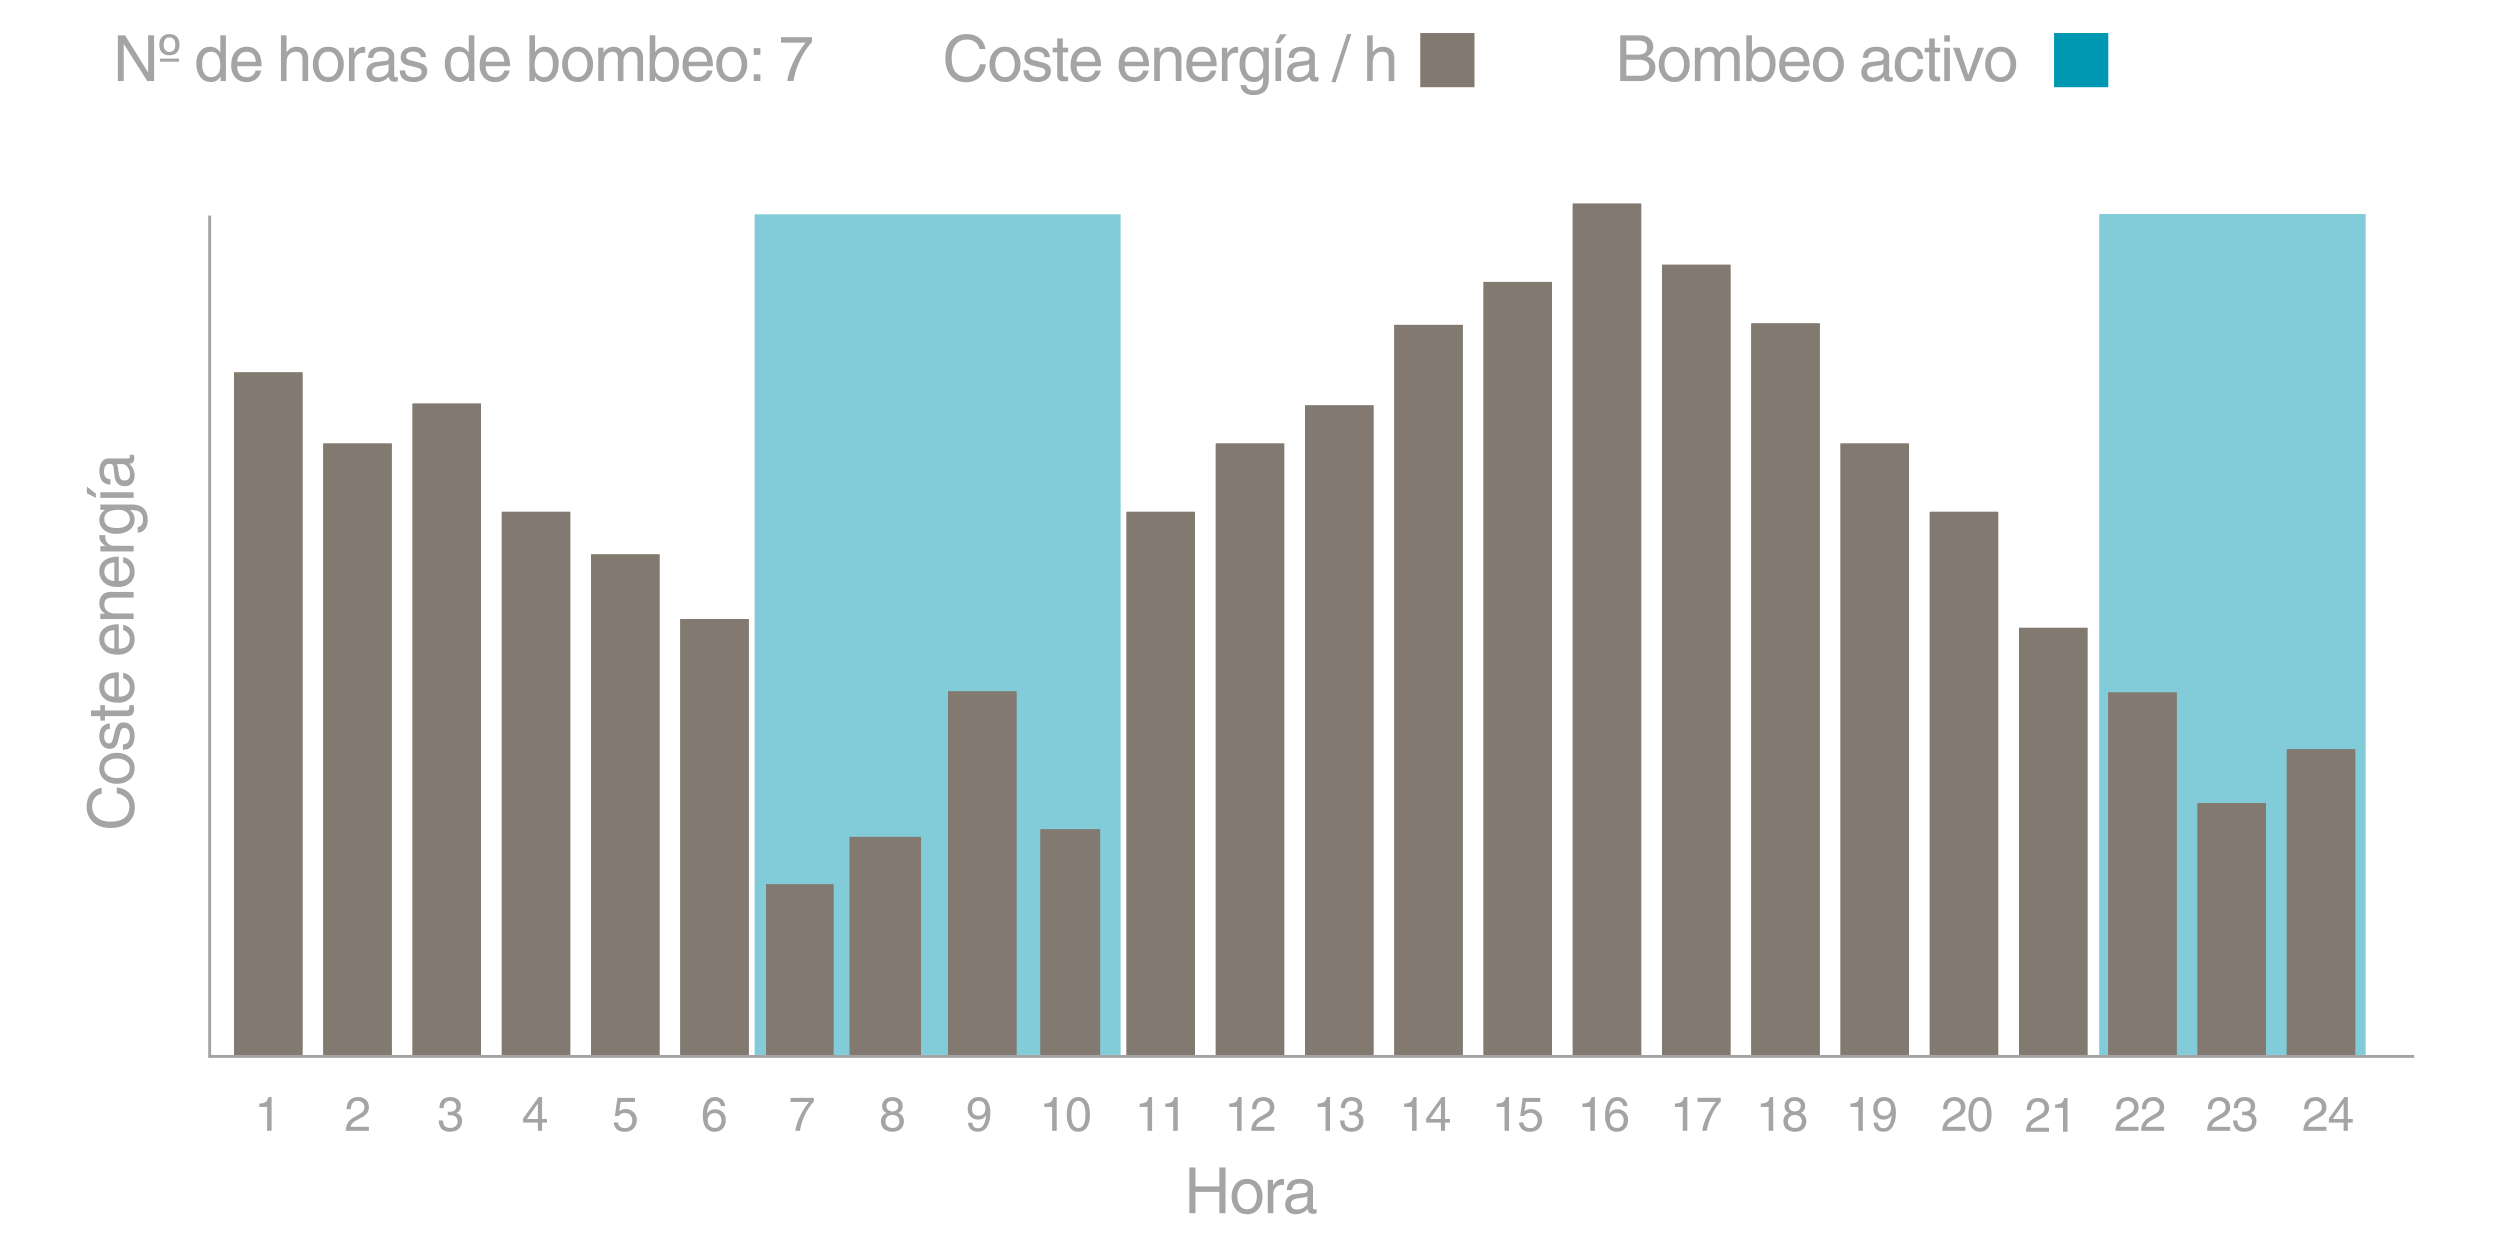 <svg xmlns="http://www.w3.org/2000/svg" width="848.02" height="423.56" viewBox="0 0 848.02 423.56"><path fill="#fff" d="M0 0h848.02v423.56H0Z"/><path fill="#0097b2" d="M712.07 357.85V72.6h90.38v285.25zM255.98 357.85V72.69h124.15v285.16z" opacity=".49"/><path fill="red" d="M499.99 20.41c-.21.15-.3.53-.5.74a1 1 0 0 1-.48.25 1 1 0 0 1-.07.37q0 .03-.05.07h-.06l-.27-.01.1.3q.03.17.16.23.09.02.12.07v.08q-.05.16.06.28l.17.25a.6.6 0 0 1 .05.36 1 1 0 0 1-.13.35q.04.15.03.3a.4.4 0 0 1-.13.27.4.4 0 0 1-.24.09 1 1 0 0 1-.46-.1q-.15.18-.38.24c-.1.03-.22.03-.32.09l-.02.1q0 .02-.02 0l-.07-.01q-.04 0-.06.04l.01.07q.02.1-.03.21t-.06.2q.25.14.3.44.04.18-.04.35t-.26.21q.02.17-.02.3a.4.4 0 0 1-.15.23q-.16.09-.34.1l-.4.08q-.12 0-.2.08a.5.5 0 0 0-.43-.18l-.17.02q-.14-.01-.27-.12v.19q0 .03 0 .07-.03.04-.1.04l-.2.06c.05.14.03.32-.02.46q-.07.22-.15.42a.6.6 0 0 0-.03.35q-.25.07-.47.22c-.15.08-.31.15-.48.12a1 1 0 0 1-.28-.14l-.21-.23a.6.6 0 0 1-.3.13.3.3 0 0 1-.28-.1.4.4 0 0 1-.07-.21q0-.09-.02-.16a.5.5 0 0 1-.26.08h-.08l-.04.06a.3.3 0 0 0 0 .18q-.1-.03-.2.04-.09.07-.14.16l-.1.18a1 1 0 0 1-.42.27.7.7 0 0 1-.52.51h-.06a.7.7 0 0 1-.52-.5q-.25-.1-.41-.28l-.11-.18a1 1 0 0 0-.13-.16q-.1-.07-.21-.04a.3.3 0 0 0 0-.18l-.04-.05q-.03-.02-.08-.01a1 1 0 0 1-.26-.08c-.02.07-.01.09-.02.16a.4.4 0 0 1-.07.2.3.3 0 0 1-.29.11.6.6 0 0 1-.29-.12v-.01l-.2.23a1 1 0 0 1-.29.14c-.17.03-.33-.04-.48-.12q-.22-.16-.47-.22a.6.6 0 0 0-.03-.35l-.15-.42a1 1 0 0 1-.02-.46l-.2-.06q-.07.01-.1-.04 0-.04 0-.07v-.19q-.12.1-.27.12l-.17-.02a.5.5 0 0 0-.44.18q-.07-.07-.19-.08l-.4-.08a1 1 0 0 1-.34-.1.4.4 0 0 1-.15-.23 1 1 0 0 1-.02-.3q-.18-.04-.26-.21a.6.6 0 0 1-.05-.35.6.6 0 0 1 .32-.45q-.01-.1-.07-.19-.05-.1-.03-.21 0-.04 0-.07t-.05-.04l-.07.02h-.02v-.01l-.02-.1c-.1-.06-.22-.06-.32-.09a.7.7 0 0 1-.38-.24 1 1 0 0 1-.46.1.4.4 0 0 1-.24-.1.4.4 0 0 1-.13-.26l.03-.3a1 1 0 0 1-.13-.35.6.6 0 0 1 .05-.36l.17-.25q.1-.12.07-.28-.01-.04-.01-.08.03-.05.12-.07.12-.06.16-.23l.1-.3-.27.02-.06-.01q-.04-.03-.05-.07a1 1 0 0 1-.07-.37 1 1 0 0 1-.49-.25c-.19-.2-.28-.59-.49-.74q.17-.21.27-.45.12-.24.32-.4.16-.11.37-.17v-.24a.3.3 0 0 1 .13-.19.3.3 0 0 1 .17-.03c.06 0 .17.04.23.06-.04-.1-.1-.16-.14-.27l-.05-.18a.3.3 0 0 0-.23-.16q.02-.12-.05-.25l-.12-.26q-.1-.15-.13-.3a.5.5 0 0 1 .12-.44.6.6 0 0 1 .05-.51q.06-.12.16-.18a1 1 0 0 1 .25-.06h.2q.1.02.18.08l.2-.15a1 1 0 0 1 .22-.08l.13-.01q.06-.01.11-.05c.03-.03.03-.12.01-.16l.06.03.07-.01q.02-.04.02-.09v-.14q.04-.15.13-.28-.13-.06-.25-.16a.5.5 0 0 1-.14-.24.5.5 0 0 1 .08-.33q.1-.14.24-.24 0-.16.05-.32a.5.5 0 0 1 .17-.25 1 1 0 0 1 .27-.08q.15 0 .29-.03a1 1 0 0 0 .36-.13q.05.07.14.1.08.04.15.05l.21.02q.08-.01.13-.01.07 0 .12.04l.12.07c.03-.08-.01-.17.03-.24q.05-.07.14-.08.08 0 .16-.04a.7.7 0 0 1-.02-.44c.04-.12.12-.21.16-.33q.07-.22.04-.45c.22-.05.42-.2.63-.29q.15-.07.3-.05.07.02.16.08l.26.17q.16-.06.33-.07a.4.4 0 0 1 .3.12q.06.08.09.18l.08.2q.12-.06.25-.06.08.01.16.04l.15.02q.08.01.14.05v-.01a.7.7 0 0 1-.06-.46 1 1 0 0 1 .11-.22q.16-.23.43-.3.1-.2.23-.35.14-.15.34-.2a1 1 0 0 1 .34.2q.14.15.23.35.26.08.43.3.08.1.1.22a.7.7 0 0 1-.04.46H492q.07-.03.14-.04.08 0 .15-.02.07-.01.15-.04.14 0 .26.07l.08-.21.1-.18a.4.4 0 0 1 .3-.12q.15.01.32.07l.26-.17q.07-.05.17-.08.15-.02.3.05c.2.1.4.24.62.3q-.03.22.04.44c.04.12.12.21.16.33a.7.7 0 0 1-.02.44q.07.03.16.04.09 0 .14.08c.04.07 0 .16.03.24l.12-.07.12-.04h.13q.1.02.2 0l.16-.05q.09-.04.14-.11.16.1.36.13l.29.03q.15 0 .27.08.12.1.17.25.06.16.05.32.15.1.24.24.1.15.08.33a.5.5 0 0 1-.15.24q-.1.1-.24.16.09.13.12.28v.14q0 .05.03.09l.07.01.06-.03c-.02.04-.02.13 0 .16q.05.04.12.05h.13q.12.03.22.1l.2.14a.4.4 0 0 1 .19-.08h.2q.12 0 .24.06.1.06.16.18c.09.15.12.35.05.51q.16.19.12.44-.03.15-.13.3l-.12.26q-.08.13-.05.25a.3.3 0 0 0-.23.16l-.05.18c-.03.1-.1.16-.14.27l.23-.06q.1 0 .17.03.1.07.12.2.03.1.01.23.2.06.37.16.2.17.31.41.13.25.28.45zm-9.04-9.14h.02z"/><path fill="#827970" d="M481.76 11.2h18.4v18.38h-18.4Z"/><path fill="none" stroke="#a4a4a4" stroke-miterlimit="10" d="M71.12 358.85V73.1"/><path fill="#827970" d="M79.4 357.85v-231.5h23.2v231.5z"/><path fill="#827970" d="M79.4 126.3h23.2v231.55H79.4z" clip-rule="evenodd"/><path fill="#827970" d="M109.67 357.85v-207.4h23.2v207.4z"/><path fill="#827970" d="M109.67 150.46h23.2v207.39h-23.2z" clip-rule="evenodd"/><path fill="#827970" d="M139.95 357.85V136.93h23.2v220.92z"/><path fill="#827970" d="M139.95 136.9h23.2v220.95h-23.2z" clip-rule="evenodd"/><path fill="#827970" d="M170.22 357.85V173.64h23.2v184.2z"/><path fill="#827970" d="M170.22 173.6h23.2v184.25h-23.2z" clip-rule="evenodd"/><path fill="#827970" d="M200.5 357.85v-169.8h23.2v169.8z"/><path fill="#827970" d="M200.5 188.1h23.2v169.75h-23.2z" clip-rule="evenodd"/><path fill="#827970" d="M230.77 357.85V209.97h23.2v147.88z"/><path fill="#827970" d="M230.77 209.97h23.2v147.88h-23.2z" clip-rule="evenodd"/><path fill="#827970" d="M259.86 357.85V300h22.85v57.84z"/><path fill="#827970" d="M259.86 299.96h22.85v57.89h-22.85z" clip-rule="evenodd"/><path fill="#827970" d="M288.23 357.85v-73.98h24.18v73.98z"/><path fill="#827970" d="M288.23 283.91h24.18v73.94h-24.18z" clip-rule="evenodd"/><path fill="#827970" d="M321.6 357.85V234.53h23.19v123.32z"/><path fill="#827970" d="M321.6 234.53h23.19v123.32h-23.2z" clip-rule="evenodd"/><path fill="#827970" d="M352.94 357.85v-76.5h20.22v76.5z"/><path fill="#827970" d="M352.94 281.31h20.22v76.54h-20.22z" clip-rule="evenodd"/><path fill="#827970" d="M382.14 357.85V173.64h23.2v184.2z"/><path fill="#827970" d="M382.14 173.6h23.2v184.25h-23.2z" clip-rule="evenodd"/><path fill="#827970" d="M412.41 357.85v-207.4h23.2v207.4z"/><path fill="#827970" d="M412.41 150.46h23.2v207.39h-23.2z" clip-rule="evenodd"/><path fill="#827970" d="M442.69 357.85V137.49h23.2v220.36z"/><path fill="#827970" d="M442.69 137.53h23.2v220.32h-23.2z" clip-rule="evenodd"/><path fill="#827970" d="M472.96 357.85V110.2h23.2v247.64z"/><path fill="#827970" d="M472.96 110.22h23.2v247.63h-23.2z" clip-rule="evenodd"/><path fill="#827970" d="M503.24 357.85V95.63h23.2v262.22z"/><path fill="#827970" d="M503.24 95.63h23.2v262.22h-23.2z" clip-rule="evenodd"/><path fill="#827970" d="M533.5 357.85V69.08h23.2v288.77z"/><path fill="#827970" d="M533.5 69.07h23.2v288.78h-23.2z" clip-rule="evenodd"/><path fill="#827970" d="M563.78 357.85V89.83h23.2v268.02z"/><path fill="#827970" d="M563.78 89.8h23.2v268.05h-23.2z" clip-rule="evenodd"/><path fill="#827970" d="M594.06 357.85V109.7h23.2v248.15z"/><path fill="#827970" d="M594.06 109.71h23.2v248.14h-23.2z" clip-rule="evenodd"/><path fill="#827970" d="M624.33 357.85v-207.4h23.2v207.4z"/><path fill="#827970" d="M624.33 150.46h23.2v207.39h-23.2z" clip-rule="evenodd"/><path fill="#827970" d="M654.6 357.85V173.64h23.2v184.2z"/><path fill="#827970" d="M654.6 173.6h23.2v184.25h-23.2z" clip-rule="evenodd"/><path fill="#827970" d="M684.87 357.85V212.99h23.2v144.86z"/><path fill="#827970" d="M684.87 212.95h23.2v144.9h-23.2Z" clip-rule="evenodd"/><path fill="#827970" d="M715.15 357.85V234.89h23.2v122.96z"/><path fill="#827970" d="M715.15 234.94h23.2v122.9h-23.2z" clip-rule="evenodd"/><path fill="#827970" d="M745.42 357.85v-85.42h23.2v85.42z"/><path fill="#827970" d="M745.42 272.46h23.2v85.39h-23.2z" clip-rule="evenodd"/><path fill="#827970" d="M775.7 357.85V254.19h23.2v103.66z"/><path fill="#827970" d="M775.7 254.16h23.2v103.69h-23.2z" clip-rule="evenodd"/><path fill="none" stroke="#a4a4a4" stroke-miterlimit="10" stroke-width=".99" d="M71.12 358.35h747.8"/><path fill="red" d="M714.98 20.41c-.21.15-.3.53-.5.74a1 1 0 0 1-.47.25 1 1 0 0 1-.08.37q0 .03-.05.07h-.06l-.27-.01.1.3q.05.17.17.23.08.02.11.07v.08q-.04.16.06.28l.17.25a.6.6 0 0 1 .05.36 1 1 0 0 1-.13.35q.04.15.03.3a.4.4 0 0 1-.12.27.4.4 0 0 1-.25.09 1 1 0 0 1-.46-.1q-.16.18-.37.24c-.11.03-.23.03-.33.09l-.01.1q-.01.02-.03 0l-.07-.01q-.04 0-.05.04 0 .03 0 .07.03.1-.03.21-.04.1-.06.2.25.14.3.44.05.18-.04.35t-.25.21q0 .17-.03.3a.4.4 0 0 1-.15.23q-.15.09-.34.1l-.4.08c-.06 0-.15.03-.19.08a.5.5 0 0 0-.43-.18l-.18.02q-.14-.01-.26-.12v.19l-.01.07q-.03.04-.1.04l-.2.06c.05.14.03.32-.02.46q-.07.22-.15.42a.6.6 0 0 0-.03.35q-.24.07-.46.22c-.15.08-.32.15-.49.12a1 1 0 0 1-.28-.14l-.2-.23h-.01a.6.6 0 0 1-.3.13.3.3 0 0 1-.28-.1.4.4 0 0 1-.07-.21q0-.09-.02-.16a.5.5 0 0 1-.26.08h-.08l-.04.06a.3.3 0 0 0 0 .18q-.1-.03-.2.04-.09.07-.14.16l-.1.18a1 1 0 0 1-.41.27h-.01a.7.7 0 0 1-.52.51h-.06a.7.7 0 0 1-.52-.5q-.24-.1-.41-.28l-.1-.18a1 1 0 0 0-.14-.16q-.1-.07-.2-.04a.3.3 0 0 0-.01-.18l-.03-.05q-.05-.02-.08-.01a.5.5 0 0 1-.27-.08l-.02.16a.4.4 0 0 1-.07.2.3.3 0 0 1-.29.11 1 1 0 0 1-.28-.12v-.01l-.22.23a1 1 0 0 1-.28.14c-.16.03-.33-.04-.48-.12q-.22-.16-.47-.22a.6.6 0 0 0-.02-.35q-.09-.2-.16-.42a1 1 0 0 1-.02-.46l-.2-.06q-.07.01-.1-.04v-.26q-.12.1-.27.12l-.17-.02a.5.5 0 0 0-.44.18q-.07-.07-.19-.08l-.4-.08a1 1 0 0 1-.34-.1.4.4 0 0 1-.15-.23 1 1 0 0 1-.02-.3q-.18-.04-.26-.21a.6.6 0 0 1-.04-.35.6.6 0 0 1 .3-.45q0-.1-.06-.19-.05-.1-.03-.21.02-.04 0-.07 0-.04-.05-.04l-.07.02h-.02v-.01l-.02-.1c-.1-.06-.21-.06-.32-.09a.7.7 0 0 1-.38-.24 1 1 0 0 1-.46.1.4.4 0 0 1-.24-.1.4.4 0 0 1-.13-.26l.03-.3a1 1 0 0 1-.13-.35.6.6 0 0 1 .05-.36q.08-.12.18-.25.09-.12.06-.28-.01-.04-.01-.08.03-.05.12-.07.13-.06.16-.23l.1-.3-.27.02-.06-.01q-.04-.03-.05-.07a1 1 0 0 1-.07-.37 1 1 0 0 1-.48-.25c-.2-.2-.28-.59-.5-.74q.17-.21.28-.45t.32-.4q.16-.11.36-.17v-.24a.3.3 0 0 1 .14-.19.3.3 0 0 1 .16-.03c.06 0 .17.04.23.06-.04-.1-.1-.16-.14-.27q-.02-.09-.05-.18a.3.3 0 0 0-.23-.16q.03-.12-.04-.25l-.13-.26q-.08-.15-.13-.3a.5.5 0 0 1 .13-.44.6.6 0 0 1 .04-.51q.07-.12.16-.18a1 1 0 0 1 .25-.06h.2q.1.02.19.08l.19-.15a1 1 0 0 1 .23-.08l.12-.01q.07-.01.12-.05c.03-.03.03-.12 0-.16l.06.03.07-.01q.03-.04.03-.09v-.14c0-.1.07-.19.12-.28q-.13-.06-.24-.16a.5.5 0 0 1-.15-.24.5.5 0 0 1 .08-.33q.1-.14.24-.24 0-.16.05-.32a.5.5 0 0 1 .18-.25 1 1 0 0 1 .27-.08q.14 0 .28-.03a1 1 0 0 0 .36-.13q.06.07.14.1.08.04.15.05l.22.02q.06-.01.13-.01.06 0 .1.04l.13.07c.03-.08 0-.17.03-.24q.06-.07.14-.08t.16-.04a.7.7 0 0 1-.02-.44q.08-.17.16-.33.07-.22.04-.45c.22-.05.42-.2.63-.29q.15-.07.3-.05.07.02.16.08l.26.17q.16-.06.33-.07a.4.4 0 0 1 .3.12q.06.08.1.18l.07.2q.12-.06.26-.06.07.01.15.04l.15.02q.08.01.14.05v-.01a.7.7 0 0 1-.06-.46 1 1 0 0 1 .11-.22q.17-.23.43-.3.1-.2.23-.35.15-.15.34-.2a1 1 0 0 1 .34.2q.14.15.23.35.26.08.43.3.08.1.11.22a.7.7 0 0 1-.05.46q.05-.03.13-.04.07 0 .15-.02.07-.01.16-.04.13 0 .26.07l.07-.21.1-.18a.4.4 0 0 1 .3-.12q.15.01.32.07l.26-.17q.08-.05.17-.08.15-.02.3.05c.2.1.4.24.62.3 0 .14-.02.3.04.44.04.12.12.21.16.33a.7.7 0 0 1-.02.44q.07.03.16.04.08 0 .14.08c.04.07 0 .16.03.24l.12-.07.12-.04h.13q.1.02.2 0l.16-.05q.08-.04.14-.11.17.1.36.13l.29.03q.15 0 .27.08.12.1.18.25.04.16.05.32.13.1.23.24.1.15.08.33a.5.5 0 0 1-.14.24q-.12.1-.25.16.09.13.13.28v.14q0 .05.03.09l.06.01.06-.03c-.02.04-.02.13 0 .16q.06.04.12.05h.13q.13.03.22.1l.2.14a.4.4 0 0 1 .19-.08h.2q.13 0 .24.06t.17.18c.08.15.11.35.04.51q.16.19.12.44-.04.15-.12.3l-.13.26q-.07.13-.05.25a.3.3 0 0 0-.23.16l-.04.18c-.04.1-.11.16-.15.27l.23-.06q.1 0 .17.03.1.07.13.2v.23q.2.06.37.16.2.17.32.41.11.25.27.45zm-9.04-9.14h.01z"/><path fill="#0097b2" d="M696.75 11.2h18.4v18.38h-18.4z"/><path fill="#a4a4a4" d="M50.24 11.98h2.03v15.51h-2.33l-7.92-12.53h-.05v12.53h-2V11.98h2.45L50.2 24.5h.05zm10.45 7.9v1.03H54.3v-1.03zm-1.23-4.72q0-1.09-.5-1.78a1.7 1.7 0 0 0-1.47-.69 1.7 1.7 0 0 0-1.47.7 3 3 0 0 0-.5 1.77q0 1.12.5 1.78.5.68 1.47.68.96 0 1.47-.66.5-.65.5-1.8m1.44 0q0 1.74-.91 2.66-.9.93-2.5.92-1.63 0-2.53-.92t-.9-2.66q0-1.76.91-2.67a3.4 3.4 0 0 1 2.52-.92q1.6 0 2.5.94.9.92.9 2.65m7.68 6.64q0 2.1.83 3.24.84 1.14 2.22 1.14 1.32 0 2.2-.97.9-.98.9-2.84 0-2.38-.78-3.58a2.5 2.5 0 0 0-2.28-1.22q-1.47 0-2.28.97-.81.95-.81 3.26m8.06 5.7h-1.8v-1.56h-.04a3.5 3.5 0 0 1-3.25 1.88q-2.37 0-3.66-1.8a7.6 7.6 0 0 1-1.28-4.51q0-2.52 1.28-4.08t3.44-1.56q2.1 0 3.37 1.92l.04-.13v-5.68h1.9zm10.14-6.56q-.15-1.84-.99-2.6a3 3 0 0 0-2.17-.77q-1.4 0-2.25.97a3.7 3.7 0 0 0-.89 2.4zm1.81 3a4.8 4.8 0 0 1-1.72 2.91 5.2 5.2 0 0 1-3.25.99 5 5 0 0 1-3.78-1.55 6 6 0 0 1-1.39-4.14q0-2.97 1.44-4.63a5 5 0 0 1 3.98-1.65q2.3 0 3.58 1.72 1.3 1.7 1.3 4.87h-8.27q0 1.77.81 2.75.83.97 2.49.97 1.16 0 1.98-.7.85-.7.93-1.54zm15.94 3.55h-1.92V20.1q0-1.35-.53-1.94-.53-.6-1.7-.59-1.48 0-2.32.95-.84.96-.84 2.82v6.15H95.3V11.98h1.9v5.71h.04a3.9 3.9 0 0 1 3.31-1.82q1.86 0 2.9.97 1.07.96 1.07 2.96zm3.55-5.67q0 1.9.85 3.1a2.8 2.8 0 0 0 2.44 1.23q1.62 0 2.46-1.27.85-1.28.85-3.06a5.3 5.3 0 0 0-.85-3.03 2.8 2.8 0 0 0-2.46-1.25q-1.53 0-2.41 1.17a5 5 0 0 0-.88 3.11m-1.95 0q0-2.52 1.4-4.23a4.7 4.7 0 0 1 3.84-1.72q2.46 0 3.85 1.75a6.5 6.5 0 0 1 1.4 4.2q0 2.5-1.4 4.25a4.6 4.6 0 0 1-3.85 1.75q-2.42 0-3.83-1.7a6.5 6.5 0 0 1-1.4-4.3m14.14 5.67h-1.9V16.2h1.79v1.88h.04q1.24-2.2 3.18-2.2.3 0 .5.06v1.97h-.72q-1.27 0-2.08.87a3 3 0 0 0-.81 2.14zm11.53-5.76q-.22.21-.85.36-.6.12-2.3.35-1.23.15-1.82.61-.58.45-.58 1.22 0 .93.49 1.46.5.51 1.59.51 1.35 0 2.4-.78 1.07-.78 1.07-1.89zm-6.95-2.1q.05-1.9 1.23-2.83 1.17-.93 3.42-.93 1.8 0 3 .8a2.7 2.7 0 0 1 1.22 2.35v6.5q0 .67.61.67.24 0 .62-.07v1.37q-.51.22-1.07.22-.98 0-1.46-.42-.46-.42-.48-1.31a5.2 5.2 0 0 1-4.1 1.84q-1.6 0-2.57-.9t-.97-2.37q0-1.5.84-2.4a3.8 3.8 0 0 1 2.47-1.11l3.34-.42q.93-.13.93-1.33 0-.9-.68-1.36a3.4 3.4 0 0 0-2-.49q-1.19 0-1.82.54-.65.52-.77 1.65zm17.84-.22q-.04-1.01-.73-1.45-.68-.45-1.94-.45-.93 0-1.6.42a1.3 1.3 0 0 0-.65 1.17q0 .6.4.9.38.3 1.68.62l1.87.48q1.7.42 2.44 1.1.74.66.74 1.87a3.4 3.4 0 0 1-1.22 2.72 5 5 0 0 1-3.25 1.03q-2.38 0-3.6-.98-1.2-.99-1.23-2.97h1.83q.04 1.17.78 1.75.73.56 2.2.56 1.19 0 1.9-.47.7-.48.7-1.33 0-.6-.46-.97-.45-.35-1.8-.65l-2.2-.55a4 4 0 0 1-1.98-1 2.4 2.4 0 0 1-.64-1.73q0-1.68 1.19-2.64 1.2-.97 3.12-.97 2.04 0 3.13 1 1.08.98 1.17 2.54zm10.16 2.4q0 2.1.83 3.23.84 1.14 2.22 1.14 1.32 0 2.2-.97.9-.98.89-2.84 0-2.38-.77-3.58a2.5 2.5 0 0 0-2.28-1.22q-1.47 0-2.28.97-.81.95-.81 3.26m8.06 5.68h-1.8v-1.55h-.04a3.5 3.5 0 0 1-3.25 1.88q-2.37 0-3.66-1.8a7.6 7.6 0 0 1-1.28-4.51q0-2.52 1.28-4.08t3.44-1.56q2.1 0 3.37 1.92l.04-.13v-5.68h1.9zm10.14-6.55q-.15-1.84-.99-2.6a3 3 0 0 0-2.17-.77q-1.4 0-2.25.97a3.7 3.7 0 0 0-.89 2.4zm1.81 3a4.8 4.8 0 0 1-1.72 2.91 5.2 5.2 0 0 1-3.25.99 5 5 0 0 1-3.78-1.55 6 6 0 0 1-1.39-4.14q0-2.97 1.44-4.63a5 5 0 0 1 3.98-1.65q2.3 0 3.58 1.72 1.3 1.7 1.3 4.87h-8.27q0 1.77.81 2.75.83.97 2.49.97 1.16 0 1.98-.7.85-.7.92-1.54zm14.67-2.14q0-2.26-.8-3.25-.8-.98-2.3-.98-1.5.03-2.27 1.19a6 6 0 0 0-.77 3.33q0 2.23.92 3.17a3 3 0 0 0 2.18.92q1.4 0 2.21-1.16.84-1.15.83-3.22m-7.95 5.7V11.97h1.9v5.64h.04a3.8 3.8 0 0 1 3.28-1.75q2.1 0 3.4 1.56a6.2 6.2 0 0 1 1.3 4.08q0 2.82-1.31 4.58a4.3 4.3 0 0 1-3.66 1.73 3.4 3.4 0 0 1-3.1-1.73h-.05v1.4zm13.06-5.68q0 1.9.84 3.1a2.8 2.8 0 0 0 2.44 1.23q1.62 0 2.47-1.27.84-1.28.84-3.06a5.3 5.3 0 0 0-.84-3.03 2.8 2.8 0 0 0-2.47-1.25q-1.52 0-2.4 1.17a5 5 0 0 0-.88 3.11m-1.95 0q0-2.52 1.4-4.23a4.7 4.7 0 0 1 3.83-1.72q2.46 0 3.86 1.75a6.5 6.5 0 0 1 1.39 4.2q0 2.5-1.4 4.25a4.6 4.6 0 0 1-3.85 1.75q-2.4 0-3.83-1.7a6.5 6.5 0 0 1-1.4-4.3m12.23-5.63h1.8v1.6h.04a3.9 3.9 0 0 1 3.4-1.92q2.13 0 3.02 1.82a6 6 0 0 1 1.56-1.4q.76-.42 1.9-.42 1.46 0 2.48.97 1 .95 1.01 2.84v7.81h-1.9v-7.3q0-1.32-.5-1.96-.5-.66-1.6-.66-1.12 0-1.89.9-.75.91-.76 2.13v6.9h-1.9v-7.82a2.4 2.4 0 0 0-.46-1.55 1.6 1.6 0 0 0-1.31-.56q-1.37 0-2.18 1.02-.8 1-.8 2.75v6.15h-1.91zm25.41 5.61q0-2.26-.8-3.25-.8-.98-2.3-.98-1.5.03-2.28 1.19a6 6 0 0 0-.76 3.33q0 2.23.92 3.17a3 3 0 0 0 2.17.92q1.41 0 2.22-1.16.83-1.15.83-3.22m-7.95 5.7V11.97h1.9v5.64h.03a3.8 3.8 0 0 1 3.29-1.75q2.1 0 3.4 1.56a6.2 6.2 0 0 1 1.3 4.08q0 2.82-1.31 4.58a4.3 4.3 0 0 1-3.66 1.73 3.4 3.4 0 0 1-3.11-1.73h-.05v1.4zm19.5-6.56q-.16-1.84-1-2.6a3 3 0 0 0-2.16-.77q-1.4 0-2.25.97a3.7 3.7 0 0 0-.9 2.4zm1.8 3a4.8 4.8 0 0 1-1.71 2.91 5.2 5.2 0 0 1-3.25.99 5 5 0 0 1-3.78-1.55 6 6 0 0 1-1.4-4.14q0-2.97 1.44-4.63a5 5 0 0 1 3.99-1.65q2.3 0 3.57 1.72 1.3 1.7 1.3 4.87h-8.26q0 1.77.8 2.75.84.97 2.5.97 1.14 0 1.98-.7t.92-1.54zm3.26-2.12q0 1.9.84 3.1a2.8 2.8 0 0 0 2.44 1.23q1.62 0 2.47-1.27.84-1.28.84-3.06a5.3 5.3 0 0 0-.84-3.03 2.8 2.8 0 0 0-2.47-1.25q-1.53 0-2.41 1.17a5 5 0 0 0-.87 3.11m-1.96 0q0-2.52 1.4-4.23a4.7 4.7 0 0 1 3.84-1.72q2.46 0 3.86 1.75a6.5 6.5 0 0 1 1.39 4.2q0 2.5-1.4 4.25a4.6 4.6 0 0 1-3.85 1.75q-2.41 0-3.83-1.7a6.5 6.5 0 0 1-1.4-4.3m14.93-3.19h-2.25v-2.3h2.25zm0 8.86h-2.25v-2.3h2.25zm7-14.86h10.5v1.66a22 22 0 0 0-3.95 5.97 25 25 0 0 0-2.3 7.23h-2.08q.31-2.86 2.1-6.6a29 29 0 0 1 4.1-6.41h-8.37zm0 0" aria-label="Nº de horas de bombeo: 7"/><path fill="#a4a4a4" d="M332.24 16.65a3.8 3.8 0 0 0-1.47-2.4 4.7 4.7 0 0 0-2.87-.82q-2.3 0-3.7 1.67-1.38 1.65-1.38 4.49 0 3.26 1.31 4.85 1.32 1.6 3.83 1.6 1.64 0 2.83-1.08a5.7 5.7 0 0 0 1.6-3.17h2.04q-.41 2.98-2.27 4.55a6.8 6.8 0 0 1-4.51 1.56q-3.18 0-5.08-2.17-1.91-2.2-1.9-6.08 0-3.75 1.98-5.9a6.8 6.8 0 0 1 5.25-2.18q2.7 0 4.37 1.39a5.6 5.6 0 0 1 2 3.69zm5.37 5.17q0 1.9.84 3.1a2.8 2.8 0 0 0 2.44 1.23q1.62 0 2.47-1.27.84-1.27.84-3.06a5.3 5.3 0 0 0-.84-3.03 2.8 2.8 0 0 0-2.47-1.25q-1.52 0-2.4 1.17a5 5 0 0 0-.88 3.1m-1.96 0q0-2.52 1.41-4.23a4.7 4.7 0 0 1 3.83-1.72q2.46 0 3.86 1.75a6.5 6.5 0 0 1 1.39 4.2q0 2.5-1.4 4.25a4.6 4.6 0 0 1-3.85 1.75q-2.4 0-3.83-1.7a6.5 6.5 0 0 1-1.4-4.3m18.61-2.4q-.05-1.02-.73-1.46-.68-.45-1.94-.45-.94 0-1.6.42a1.3 1.3 0 0 0-.65 1.17q0 .6.39.9t1.69.62l1.87.48q1.7.42 2.44 1.1.73.67.73 1.87a3.4 3.4 0 0 1-1.22 2.72 5 5 0 0 1-3.25 1.03q-2.37 0-3.59-.98-1.22-.99-1.23-2.97h1.82q.06 1.17.79 1.75.73.56 2.2.56 1.19 0 1.89-.47.7-.49.7-1.33 0-.6-.45-.97-.45-.35-1.8-.65l-2.2-.55a4 4 0 0 1-1.99-1 2.4 2.4 0 0 1-.64-1.73q0-1.68 1.2-2.64t3.12-.97q2.04 0 3.12 1 1.1.98 1.17 2.54zm6.25-1.66v7.36q0 .43.23.67.24.22.85.22h.73v1.48q-1.03.14-1.42.14-1.2 0-1.75-.56t-.55-1.84v-7.47h-1.53v-1.57h1.53v-3.15h1.91v3.15h1.81v1.57zm10.98 3.18q-.16-1.84-.99-2.6a3 3 0 0 0-2.17-.77q-1.4 0-2.25.97a3.7 3.7 0 0 0-.9 2.4zm1.8 3a4.8 4.8 0 0 1-1.71 2.91 5.2 5.2 0 0 1-3.25.99 5 5 0 0 1-3.78-1.55 6 6 0 0 1-1.4-4.14q0-2.97 1.45-4.63a5 5 0 0 1 3.98-1.65q2.3 0 3.58 1.72 1.3 1.7 1.3 4.87h-8.27q0 1.77.81 2.75.82.97 2.49.97 1.16 0 1.98-.7.84-.7.92-1.54zm14.5-3q-.16-1.84-1-2.6a3 3 0 0 0-2.16-.77q-1.4 0-2.25.97a3.7 3.7 0 0 0-.9 2.4zm1.8 3a4.8 4.8 0 0 1-1.71 2.91 5.2 5.2 0 0 1-3.25.99 5 5 0 0 1-3.78-1.55 6 6 0 0 1-1.4-4.14q0-2.97 1.44-4.63a5 5 0 0 1 3.99-1.65q2.3 0 3.57 1.72 1.3 1.7 1.3 4.87h-8.26q0 1.77.8 2.75.84.97 2.5.97 1.14 0 1.98-.7.83-.7.92-1.54zm11.15 3.55h-1.93v-6.95q0-1.6-.56-2.28-.55-.7-1.84-.7t-2.14.98q-.85.97-.85 2.8v6.15h-1.9V16.2h1.8v1.6h.04a4 4 0 0 1 3.4-1.92q1.94 0 2.94 1.01 1.04 1.02 1.04 2.92zm9.99-6.55q-.16-1.84-.99-2.6a3 3 0 0 0-2.17-.77q-1.4 0-2.25.97a3.7 3.7 0 0 0-.89 2.4zm1.81 3a4.8 4.8 0 0 1-1.72 2.91 5.2 5.2 0 0 1-3.25.99 5 5 0 0 1-3.78-1.55 6 6 0 0 1-1.39-4.14q0-2.97 1.44-4.63a5 5 0 0 1 3.98-1.65q2.3 0 3.58 1.72 1.3 1.7 1.3 4.87h-8.27q0 1.77.81 2.75.82.97 2.49.97 1.15 0 1.98-.7.85-.7.92-1.54zm3.83 3.55h-1.9V16.2h1.79v1.88h.05q1.23-2.2 3.17-2.2.3 0 .5.06v1.97h-.72q-1.27 0-2.08.87a3 3 0 0 0-.81 2.14zm6.05-5.69q0 2.1.8 3.24.83 1.14 2.24 1.14 1.36 0 2.22-.99.88-.99.88-2.82 0-2.38-.77-3.58a2.5 2.5 0 0 0-2.3-1.22q-1.55 0-2.3 1.03-.77 1.04-.77 3.2m7.95 5.05q0 2.71-1.31 4.06-1.32 1.35-3.94 1.35-1.9 0-3.03-.9a3.5 3.5 0 0 1-1.3-2.5h1.9q.15.84.76 1.32a3 3 0 0 0 1.8.48q1.59 0 2.4-.86.81-.84.81-2.76v-.8h-.03a3.5 3.5 0 0 1-3.01 1.58q-2.44 0-3.7-1.78a7.6 7.6 0 0 1-1.27-4.53q0-2.52 1.28-4.08 1.29-1.56 3.42-1.56 2.14 0 3.38 1.92h.04v-1.6h1.8zm4.17.64h-1.9V16.2h1.9zm-.46-12.81h-1.42l1.52-3.05h2.28zm10 7.05q-.22.21-.84.36-.6.12-2.3.35-1.23.15-1.82.61t-.58 1.22q0 .93.48 1.46.5.51 1.6.51 1.35 0 2.4-.78 1.06-.78 1.06-1.9zm-6.95-2.1q.06-1.9 1.24-2.83 1.17-.93 3.42-.93 1.8 0 3 .8a2.7 2.7 0 0 1 1.22 2.35v6.5q0 .67.6.67.24 0 .63-.07v1.37q-.51.22-1.08.22-.97 0-1.45-.42-.47-.42-.49-1.31a5.2 5.2 0 0 1-4.09 1.84q-1.59 0-2.58-.9-.97-.9-.97-2.37 0-1.5.85-2.4a3.8 3.8 0 0 1 2.47-1.11l3.34-.42q.92-.13.92-1.33 0-.9-.67-1.36a3.4 3.4 0 0 0-2-.49q-1.2 0-1.83.54-.64.52-.76 1.65zm15.93 8.27h-1.46l5.33-16.33h1.42zm19.89-.4h-1.92v-7.4q0-1.35-.54-1.94-.51-.6-1.7-.6-1.47 0-2.31.96t-.85 2.82v6.15h-1.9V11.98h1.9v5.71h.04a3.9 3.9 0 0 1 3.3-1.82q1.88 0 2.91.97 1.07.96 1.07 2.96zm0 0" aria-label="Coste energía / h"/><path fill="#a4a4a4" d="M549.59 11.98h6.81q2 0 3.19 1.09a3.6 3.6 0 0 1 1.2 2.81q0 1.06-.53 1.9a3.4 3.4 0 0 1-1.55 1.34q1.44.55 2.11 1.47.69.9.69 2.32 0 2.01-1.45 3.3a5.5 5.5 0 0 1-3.82 1.28h-6.65zm2.06 13.71h4.48q1.64 0 2.46-.76t.83-2.06q0-1.32-.93-1.96a4.6 4.6 0 0 0-2.7-.65h-4.14zm0-7.15h3.81q1.68 0 2.44-.6.78-.6.78-1.9 0-1.1-.73-1.69-.74-.58-2.46-.58h-3.84zm12.98 3.28q0 1.9.84 3.1a2.8 2.8 0 0 0 2.44 1.23q1.62 0 2.47-1.27.84-1.28.84-3.06a5.3 5.3 0 0 0-.84-3.03 2.8 2.8 0 0 0-2.47-1.25q-1.51 0-2.4 1.17a5 5 0 0 0-.88 3.11m-1.95 0q0-2.52 1.4-4.23a4.7 4.7 0 0 1 3.83-1.72q2.47 0 3.86 1.75a6.5 6.5 0 0 1 1.4 4.2q0 2.5-1.4 4.25a4.6 4.6 0 0 1-3.86 1.75q-2.4 0-3.83-1.7a6.5 6.5 0 0 1-1.4-4.3m12.22-5.63h1.8v1.6h.05a3.9 3.9 0 0 1 3.4-1.92q2.13 0 3.02 1.82a6 6 0 0 1 1.56-1.4q.76-.42 1.9-.42 1.46 0 2.48.97 1 .95 1.01 2.84v7.81h-1.9v-7.3q0-1.32-.5-1.96-.5-.66-1.6-.66-1.12 0-1.89.9-.75.91-.76 2.13v6.9h-1.91v-7.82a2.4 2.4 0 0 0-.45-1.55 1.6 1.6 0 0 0-1.32-.56q-1.36 0-2.17 1.02-.81 1-.81 2.75v6.15h-1.9zm25.42 5.61q0-2.26-.8-3.25-.8-.98-2.3-.98-1.5.03-2.28 1.19a6 6 0 0 0-.76 3.33q0 2.23.92 3.17a3 3 0 0 0 2.17.92q1.41 0 2.22-1.16.83-1.15.83-3.22m-7.95 5.7V11.97h1.9v5.64h.03a3.8 3.8 0 0 1 3.28-1.75q2.11 0 3.41 1.56a6.2 6.2 0 0 1 1.3 4.08q0 2.82-1.32 4.58a4.3 4.3 0 0 1-3.65 1.73 3.4 3.4 0 0 1-3.11-1.73h-.05v1.4zm19.5-6.56q-.16-1.84-1-2.6a3 3 0 0 0-2.17-.77q-1.38 0-2.25.97a3.7 3.7 0 0 0-.89 2.4zm1.8 3a4.8 4.8 0 0 1-1.72 2.91 5.2 5.2 0 0 1-3.25.99 5 5 0 0 1-3.78-1.55 6 6 0 0 1-1.39-4.14q0-2.97 1.44-4.63a5 5 0 0 1 3.98-1.65q2.3 0 3.58 1.72 1.3 1.7 1.3 4.87h-8.27q0 1.77.82 2.75.83.97 2.48.97 1.15 0 1.99-.7.83-.7.92-1.54zm3.25-2.12q0 1.9.85 3.1a2.8 2.8 0 0 0 2.43 1.23q1.63 0 2.47-1.27.85-1.28.85-3.06a5.3 5.3 0 0 0-.85-3.03 2.8 2.8 0 0 0-2.47-1.25q-1.5 0-2.4 1.17a5 5 0 0 0-.88 3.11m-1.95 0q0-2.52 1.4-4.23a4.7 4.7 0 0 1 3.83-1.72q2.47 0 3.86 1.75a6.5 6.5 0 0 1 1.4 4.2q0 2.5-1.4 4.25a4.6 4.6 0 0 1-3.86 1.75q-2.4 0-3.82-1.7a6.5 6.5 0 0 1-1.4-4.3m23.9-.1q-.21.22-.84.36-.6.13-2.3.36-1.23.15-1.82.61-.58.45-.58 1.22 0 .93.48 1.46.5.51 1.6.51 1.35 0 2.4-.78 1.07-.78 1.07-1.9zm-6.95-2.09q.07-1.9 1.24-2.83t3.42-.93q1.8 0 3 .8a2.7 2.7 0 0 1 1.22 2.35v6.5q0 .67.6.67.24 0 .63-.07v1.37q-.51.22-1.08.22-.96 0-1.45-.42-.47-.42-.48-1.31a5.2 5.2 0 0 1-4.1 1.84q-1.6 0-2.57-.9t-.97-2.37q0-1.5.84-2.4a3.8 3.8 0 0 1 2.47-1.11l3.34-.42q.92-.13.92-1.33 0-.9-.67-1.36a3.4 3.4 0 0 0-2-.49q-1.19 0-1.83.54-.63.52-.76 1.65zm18.61.36q-.42-2.42-2.68-2.42-1.41 0-2.27 1.12-.84 1.13-.84 3.13 0 2.19.78 3.28a2.7 2.7 0 0 0 2.31 1.08q1.02 0 1.75-.75t.95-1.94h1.83a5.2 5.2 0 0 1-1.48 3.22q-1.2 1.1-3.1 1.1-2.22 0-3.65-1.5a5.9 5.9 0 0 1-1.43-4.16q0-2.85 1.43-4.57a5 5 0 0 1 4-1.71q1.87 0 3 1.12a4.6 4.6 0 0 1 1.23 3zm5.76-2.23v7.36q0 .43.24.67.24.22.84.22h.74v1.48q-1.04.15-1.42.14-1.21 0-1.75-.56-.55-.57-.55-1.84v-7.47h-1.53v-1.57h1.53v-3.15h1.9v3.15h1.82v1.57zm3.21-3.63v-2.15h1.9v2.15zm1.9 13.36h-1.9V16.2h1.9zm9.48-11.3h2.08l-4.31 11.3h-2.03l-4.13-11.3h2.2l2.96 9.2h.03zm4.48 5.63q0 1.9.84 3.1a2.8 2.8 0 0 0 2.44 1.23q1.62 0 2.47-1.27.84-1.28.84-3.06a5.3 5.3 0 0 0-.84-3.03 2.8 2.8 0 0 0-2.47-1.25q-1.51 0-2.4 1.17a5 5 0 0 0-.88 3.1m-1.96 0q0-2.52 1.41-4.24a4.7 4.7 0 0 1 3.83-1.71q2.46 0 3.86 1.75a6.5 6.5 0 0 1 1.39 4.2q0 2.5-1.4 4.25a4.6 4.6 0 0 1-3.85 1.75q-2.4 0-3.83-1.7a6.5 6.5 0 0 1-1.4-4.3m0 0" aria-label="Bombeo activo"/><path fill="#a4a4a4" d="M34.48 269.27a3.8 3.8 0 0 0-2.39 1.47 4.7 4.7 0 0 0-.83 2.88q0 2.3 1.68 3.68 1.66 1.4 4.48 1.4 3.27 0 4.86-1.32t1.6-3.83q0-1.63-1.09-2.82a5.7 5.7 0 0 0-3.17-1.61v-2.03q3 .4 4.55 2.26a6.8 6.8 0 0 1 1.56 4.52q0 3.16-2.17 5.07-2.19 1.91-6.08 1.91-3.73 0-5.9-1.98a6.8 6.8 0 0 1-2.18-5.25q0-2.7 1.4-4.38a5.6 5.6 0 0 1 3.68-2zm5.17-5.36q1.9 0 3.11-.85a2.8 2.8 0 0 0 1.22-2.44q0-1.62-1.26-2.46a5.4 5.4 0 0 0-3.07-.85 5.3 5.3 0 0 0-3.03.85 2.8 2.8 0 0 0-1.25 2.46q0 1.53 1.17 2.41 1.19.88 3.11.88m0 1.95a6.5 6.5 0 0 1-4.23-1.4 4.7 4.7 0 0 1-1.72-3.84q0-2.46 1.75-3.86a6.5 6.5 0 0 1 4.2-1.39q2.5 0 4.25 1.4a4.6 4.6 0 0 1 1.75 3.85q0 2.42-1.7 3.83a6.5 6.5 0 0 1-4.3 1.4m-2.4-18.6q-1.02.04-1.46.73-.45.68-.45 1.94 0 .93.42 1.59t1.18.66q.6 0 .9-.4.29-.38.61-1.68l.49-1.88a6 6 0 0 1 1.09-2.44 2.4 2.4 0 0 1 1.87-.73q1.68 0 2.72 1.22 1.03 1.22 1.03 3.25 0 2.37-.98 3.6-.98 1.2-2.97 1.23v-1.83q1.17-.04 1.75-.78.57-.75.56-2.2 0-1.2-.47-1.9-.48-.7-1.32-.7-.61 0-.97.45t-.66 1.8l-.55 2.2q-.32 1.35-1 1.99a2.4 2.4 0 0 1-1.73.64q-1.67 0-2.64-1.19a4.8 4.8 0 0 1-.97-3.12q0-2.05 1-3.13a3.5 3.5 0 0 1 2.55-1.17zM35.59 241h7.36q.45 0 .67-.23t.22-.84v-.74h1.49q.14 1.03.14 1.42 0 1.2-.57 1.75-.55.55-1.84.55h-7.47v1.53h-1.56v-1.53h-3.16V241h3.16v-1.82h1.56zm3.19-10.97q-1.84.15-2.61.98-.76.81-.77 2.17 0 1.4.97 2.25.98.85 2.4.9zm3-1.82q1.76.34 2.9 1.72.97 1.24.99 3.25a5 5 0 0 1-1.55 3.78 6 6 0 0 1-4.14 1.4q-2.96 0-4.62-1.44a5 5 0 0 1-1.66-3.99q0-2.3 1.72-3.58 1.7-1.3 4.87-1.3v8.27q1.77 0 2.75-.8.97-.84.97-2.5 0-1.14-.7-1.98t-1.53-.92zm-3-14.48q-1.84.15-2.61.98-.76.82-.77 2.18 0 1.4.97 2.25.98.84 2.4.89zm3-1.81q1.76.33 2.9 1.72.97 1.23.99 3.25a5 5 0 0 1-1.55 3.78 6 6 0 0 1-4.14 1.39q-2.96 0-4.62-1.44a5 5 0 0 1-1.66-3.98q0-2.3 1.72-3.58 1.7-1.3 4.87-1.3v8.27q1.77 0 2.75-.82.97-.82.97-2.48 0-1.16-.7-1.98-.7-.85-1.53-.93zm3.55-11.14v1.92h-6.96q-1.6 0-2.28.56-.69.55-.69 1.84 0 1.3.97 2.15t2.8.84h6.16v1.9h-11.3v-1.8h1.6v-.04a4 4 0 0 1-1.93-3.4q0-1.93 1.02-2.94 1.02-1.03 2.92-1.03zm-6.55-10q-1.84.17-2.61.99-.76.8-.77 2.17 0 1.4.97 2.25.98.84 2.4.9zm3-1.8q1.76.31 2.9 1.71.97 1.23.99 3.25a5 5 0 0 1-1.55 3.78 6 6 0 0 1-4.14 1.4q-2.96 0-4.62-1.44a5 5 0 0 1-1.66-3.99q0-2.3 1.72-3.58 1.7-1.3 4.87-1.3v8.27q1.77 0 2.75-.81.97-.82.97-2.49 0-1.16-.7-1.98-.7-.84-1.53-.92zm3.55-3.84v1.91h-11.3v-1.8h1.87v-.04q-2.2-1.23-2.2-3.18 0-.3.06-.5h1.97v.72q0 1.27.88 2.08a3 3 0 0 0 2.14.81zm-5.7-6.04q2.1 0 3.24-.82a2.6 2.6 0 0 0 1.14-2.23q0-1.35-.98-2.22a4.2 4.2 0 0 0-2.83-.87q-2.37 0-3.58.76a2.5 2.5 0 0 0-1.22 2.3q0 1.54 1.04 2.31 1.02.77 3.2.77m5.06-7.96q2.7 0 4.06 1.32 1.35 1.3 1.34 3.93 0 1.92-.89 3.04a3.5 3.5 0 0 1-2.5 1.3v-1.91q.83-.15 1.31-.75a3 3 0 0 0 .49-1.8q-.01-1.59-.86-2.4-.84-.82-2.77-.82h-.8v.03a3.5 3.5 0 0 1 1.58 3.02q0 2.42-1.78 3.7a7.6 7.6 0 0 1-4.53 1.27 6.2 6.2 0 0 1-4.08-1.29 4.2 4.2 0 0 1-1.56-3.42q0-2.13 1.92-3.37v-.05h-1.6v-1.8zm.64-4.16v1.9h-11.3v-1.9zm-12.82.45v1.42l-3.04-1.51v-2.29zm7.05-10q.23.23.36.84.13.6.36 2.3.15 1.23.6 1.83.47.57 1.23.58.92 0 1.45-.49.52-.5.52-1.6 0-1.35-.79-2.4-.77-1.06-1.89-1.06zm-2.1 6.95q-1.89-.06-2.82-1.23-.94-1.17-.94-3.42 0-1.8.81-3a2.7 2.7 0 0 1 2.35-1.22h6.5q.67 0 .67-.61 0-.24-.08-.63h1.38q.21.52.21 1.08 0 .97-.42 1.45t-1.31.49a5.2 5.2 0 0 1 1.84 4.1q0 1.58-.9 2.57-.91.97-2.36.97-1.5 0-2.4-.84a3.8 3.8 0 0 1-1.12-2.47l-.42-3.35q-.12-.92-1.33-.92-.89 0-1.36.67-.48.66-.48 2 0 1.2.53 1.83t1.66.77zm0 0" aria-label="Coste energía"/><path fill="#a4a4a4" d="M92.13 383.58H90.6v-8.1h-2.67v-1.15a4.4 4.4 0 0 0 2.08-.45q.69-.4 1-1.74h1.12zm0 0" aria-label="1"/><path fill="#a4a4a4" d="M117.6 376.24q0-2.02 1.03-3.05 1.05-1.05 2.92-1.05a3.6 3.6 0 0 1 2.58.96q1 .95 1 2.47 0 1.17-.58 1.98a5 5 0 0 1-1.7 1.4l-1.97 1.08q-1.74.96-1.97 2.2h6.22v1.35h-7.83q.06-1.6.69-2.67a5.4 5.4 0 0 1 2-1.86l2.05-1.19a4 4 0 0 0 1.18-.97q.38-.5.38-1.39 0-.87-.61-1.47-.6-.6-1.66-.6-1.16 0-1.73.76a3.4 3.4 0 0 0-.58 2.05zm0 0" aria-label="2"/><path fill="#a4a4a4" d="M151.89 377.08q.36.03.75.03 1 0 1.6-.47.57-.46.57-1.4 0-.77-.55-1.28-.53-.54-1.56-.54-1.14 0-1.67.68a3 3 0 0 0-.55 1.78h-1.4q0-1.78.93-2.75.94-.99 2.75-.99 1.6 0 2.57.83t.96 2.19q0 1.74-1.46 2.36v.03a2.6 2.6 0 0 1 1.9 2.66 3.5 3.5 0 0 1-1.08 2.65q-1.05 1.03-3.03 1.03a4 4 0 0 1-2.65-.84q-1.04-.84-1.16-2.97h1.47q.03 1.34.64 1.92.62.6 1.8.6 1.12 0 1.8-.63.7-.62.7-1.58 0-1.02-.66-1.56-.65-.54-2.02-.55l-.65.02zm0 0" aria-label="3"/><path fill="#a4a4a4" d="M178.76 379.57h3.69v-5.2h-.03zm5.1 1.23v2.78h-1.41v-2.78h-5v-1.4l5.23-7.26h1.19v7.43h1.67v1.23zm0 0" aria-label="4"/><path fill="#a4a4a4" d="M210.04 376.93a3.6 3.6 0 0 1 2.22-.72q1.53 0 2.64 1.03 1.1 1.02 1.1 2.64 0 1.75-1.06 2.89a4 4 0 0 1-3 1.14q-1.67 0-2.64-.81a3.4 3.4 0 0 1-1.12-2.35h1.47q.1.93.72 1.43.6.48 1.7.48 1.05 0 1.73-.73.67-.75.67-1.88 0-1.15-.7-1.84a2.5 2.5 0 0 0-1.83-.7q-1.26 0-2.12 1.07l-1.24-.06.86-6.11h5.94v1.37h-4.86zm0 0" aria-label="5"/><path fill="#a4a4a4" d="M240.07 380.07q0 1.13.65 1.82.68.7 1.75.7 1.02 0 1.63-.71.6-.72.6-1.9 0-1.02-.58-1.71-.6-.69-1.7-.69-1.09 0-1.73.67a2.6 2.6 0 0 0-.62 1.82m4.48-4.88a2.2 2.2 0 0 0-.65-1.31q-.5-.45-1.32-.45-1.3 0-2.01 1.3a6 6 0 0 0-.7 2.93l.03.03a3 3 0 0 1 2.72-1.4q1.42 0 2.5.95a3.4 3.4 0 0 1 1.07 2.68q0 1.72-1.01 2.85a3.5 3.5 0 0 1-2.74 1.12 3.5 3.5 0 0 1-3.01-1.4q-1.03-1.42-1.03-4.24 0-2.68 1.04-4.39a3.5 3.5 0 0 1 3.18-1.72q1.35 0 2.3.82t1.04 2.23zm0 0" aria-label="6"/><path fill="#a4a4a4" d="M268.17 372.4h7.9v1.24a17 17 0 0 0-2.99 4.49q-1.35 2.82-1.72 5.45h-1.56q.23-2.16 1.58-4.97t3.07-4.83h-6.28zm0 0" aria-label="7"/><path fill="#a4a4a4" d="M302.69 376.99q.9 0 1.45-.5.58-.53.58-1.35 0-.74-.55-1.23-.54-.48-1.57-.48-.91 0-1.41.51-.5.5-.5 1.28 0 .84.6 1.3.63.47 1.4.47m.01 1.22q-1.09 0-1.73.62a2 2 0 0 0-.62 1.5q-.01 1.02.64 1.64.64.63 1.8.63 1.05 0 1.66-.63.63-.62.63-1.65 0-.9-.63-1.5-.62-.61-1.75-.61m3.5-3.11q0 1.73-1.46 2.4a3 3 0 0 1 1.87 2.78q0 1.64-1.05 2.63t-2.82.98a4.6 4.6 0 0 1-2.74-.84q-1.17-.86-1.17-2.78 0-1.93 1.94-2.75-1.55-.63-1.55-2.24a3 3 0 0 1 .9-2.23q.93-.9 2.55-.9 1.63 0 2.58.84t.95 2.1m0 0" aria-label="8"/><path fill="#a4a4a4" d="M332.06 378.47q.98 0 1.59-.65.6-.66.61-1.96 0-1.04-.58-1.73-.58-.7-1.73-.7-1 0-1.61.7-.6.71-.61 1.87 0 1.2.56 1.85.57.62 1.77.62m-.2 1.3a3.5 3.5 0 0 1-2.62-1.02 3.7 3.7 0 0 1-.98-2.68q0-1.7.98-2.8a3.4 3.4 0 0 1 2.7-1.13q1.96 0 2.98 1.33 1 1.34 1.01 3.99 0 2.73-1.05 4.59a3.4 3.4 0 0 1-3.1 1.84q-1.62 0-2.5-.9a3 3 0 0 1-.9-2.16h1.44q.06.86.55 1.38.5.5 1.37.5 1.25 0 1.88-1.11.64-1.11.87-3.17l-.03-.04a3 3 0 0 1-2.6 1.38m0 0" aria-label="9"/><path fill="#a4a4a4" d="M358.44 383.58h-1.54v-8.1h-2.67v-1.15a4.4 4.4 0 0 0 2.08-.45q.69-.4 1-1.74h1.13zm9.75-5.56q0-2.3-.61-3.44t-1.79-1.15q-1.14 0-1.76 1.15-.63 1.13-.63 3.44 0 2.24.61 3.4.63 1.18 1.78 1.18 1.18 0 1.79-1.13.6-1.13.6-3.45m1.53 0q0 2.8-1.02 4.34a3.3 3.3 0 0 1-2.9 1.53q-1.97 0-2.94-1.57a8 8 0 0 1-.97-4.3q0-2.76 1-4.31a3.2 3.2 0 0 1 2.9-1.57q1.89 0 2.91 1.55t1.02 4.33m0 0" aria-label="10"/><path fill="#a4a4a4" d="M390.8 383.58h-1.53v-8.1h-2.67v-1.15a4.4 4.4 0 0 0 2.08-.45q.68-.4 1-1.74h1.12zm8.69 0h-1.53v-8.1h-2.67v-1.15a4.4 4.4 0 0 0 2.08-.45q.67-.4 1-1.74h1.12zm0 0" aria-label="11"/><path fill="#a4a4a4" d="M421.17 383.58h-1.53v-8.1h-2.67v-1.15a4.4 4.4 0 0 0 2.07-.45q.7-.4 1-1.74h1.13zm3.56-7.34q0-2.02 1.03-3.05 1.05-1.05 2.93-1.05a3.6 3.6 0 0 1 2.57.96q1 .95 1 2.47 0 1.17-.57 1.98a5 5 0 0 1-1.7 1.4l-1.98 1.08q-1.72.96-1.97 2.2h6.22v1.35h-7.82q.05-1.6.68-2.67a5.4 5.4 0 0 1 2-1.86l2.05-1.19a4 4 0 0 0 1.19-.97q.37-.5.37-1.39 0-.87-.6-1.47-.62-.6-1.66-.6-1.16 0-1.74.76a3.4 3.4 0 0 0-.58 2.05zm0 0" aria-label="12"/><path fill="#a4a4a4" d="M451.17 383.58h-1.54v-8.1h-2.67v-1.15a4.4 4.4 0 0 0 2.08-.45q.69-.4 1-1.74h1.13zm6.48-6.5q.36.03.75.03 1.01 0 1.6-.47.57-.46.57-1.4 0-.77-.54-1.28-.54-.54-1.57-.54-1.14 0-1.67.68a3 3 0 0 0-.55 1.78h-1.4q0-1.78.94-2.75.92-.99 2.75-.99 1.6 0 2.56.83t.97 2.19q0 1.74-1.47 2.36v.03a2.6 2.6 0 0 1 1.9 2.66 3.5 3.5 0 0 1-1.07 2.65q-1.07 1.03-3.04 1.03a4 4 0 0 1-2.65-.84q-1.04-.84-1.16-2.97h1.47q.03 1.34.64 1.92.63.6 1.8.6 1.12 0 1.81-.63.69-.62.69-1.58 0-1.02-.66-1.56-.65-.54-2.01-.55l-.66.02zm0 0" aria-label="13"/><path fill="#a4a4a4" d="M480.52 383.58h-1.53v-8.1h-2.68v-1.15a4.4 4.4 0 0 0 2.08-.45q.7-.4 1-1.74h1.13zm4.56-4.01h3.69v-5.2h-.03zm5.1 1.23v2.78h-1.41v-2.78h-5v-1.4l5.23-7.26h1.19v7.43h1.67v1.23zm0 0" aria-label="14"/><path fill="#a4a4a4" d="M511.88 383.58h-1.53v-8.1h-2.67v-1.15a4.4 4.4 0 0 0 2.08-.45q.67-.4 1-1.74h1.12zm5.24-6.65a3.6 3.6 0 0 1 2.21-.72q1.53 0 2.64 1.03 1.11 1.02 1.11 2.64 0 1.75-1.06 2.89a4 4 0 0 1-3 1.14q-1.68 0-2.64-.81a3.4 3.4 0 0 1-1.12-2.35h1.46q.11.93.72 1.43.61.48 1.7.48 1.07 0 1.74-.73.67-.75.67-1.88 0-1.15-.7-1.84a2.5 2.5 0 0 0-1.83-.7q-1.26 0-2.12 1.07l-1.24-.06.86-6.11h5.94v1.37h-4.86zm0 0" aria-label="15"/><path fill="#a4a4a4" d="M540.99 383.58h-1.54v-8.1h-2.67v-1.15a4.4 4.4 0 0 0 2.08-.45q.69-.4 1-1.74H541zm5.14-3.51q0 1.13.65 1.82.67.7 1.75.7 1.02 0 1.63-.71.6-.72.6-1.9 0-1.02-.59-1.71-.6-.69-1.7-.69-1.09 0-1.72.67a2.6 2.6 0 0 0-.62 1.82m4.48-4.88a2.2 2.2 0 0 0-.66-1.31q-.49-.45-1.3-.45-1.32 0-2.02 1.3a6 6 0 0 0-.7 2.93l.02.03a3 3 0 0 1 2.72-1.4q1.44 0 2.5.95a3.4 3.4 0 0 1 1.08 2.68q0 1.72-1.01 2.85a3.5 3.5 0 0 1-2.74 1.12 3.5 3.5 0 0 1-3.01-1.4q-1.05-1.42-1.04-4.24 0-2.68 1.05-4.39a3.5 3.5 0 0 1 3.17-1.72q1.37 0 2.3.82.95.81 1.05 2.23zm0 0" aria-label="16"/><path fill="#a4a4a4" d="M572.35 383.58h-1.53v-8.1h-2.67v-1.15a4.4 4.4 0 0 0 2.07-.45q.7-.4 1-1.74h1.13zm3.46-11.19h7.89v1.25a17 17 0 0 0-2.99 4.49q-1.35 2.82-1.72 5.45h-1.56q.23-2.16 1.58-4.97 1.34-2.8 3.08-4.83h-6.28zm0 0" aria-label="17"/><path fill="#a4a4a4" d="M601.48 383.58h-1.53v-8.1h-2.67v-1.15a4.4 4.4 0 0 0 2.07-.45q.7-.4 1-1.74h1.13zm7.33-6.6q.88 0 1.45-.5.58-.5.58-1.34 0-.74-.55-1.23-.55-.48-1.58-.48-.9 0-1.4.51-.5.5-.5 1.28 0 .84.6 1.3.63.47 1.4.47m.01 1.23q-1.09 0-1.73.62a2 2 0 0 0-.63 1.5q0 1.02.64 1.64.64.63 1.82.63 1.02 0 1.65-.63.63-.62.63-1.65 0-.9-.63-1.5-.63-.61-1.75-.61m3.5-3.11q0 1.72-1.47 2.4a3 3 0 0 1 1.88 2.78q0 1.64-1.05 2.63t-2.83.98a4.6 4.6 0 0 1-2.73-.84q-1.17-.86-1.17-2.78 0-1.93 1.93-2.75-1.54-.62-1.54-2.24a3 3 0 0 1 .9-2.23q.92-.9 2.55-.9t2.58.84q.95.84.95 2.1m0 0" aria-label="18"/><path fill="#a4a4a4" d="M631.9 383.58h-1.53v-8.1h-2.68v-1.15a4.4 4.4 0 0 0 2.08-.45q.69-.4 1-1.74h1.13zm7.33-5.1q.98 0 1.6-.66.6-.66.6-1.96 0-1.05-.58-1.73-.57-.7-1.73-.7-1 0-1.61.7-.6.71-.61 1.87 0 1.2.56 1.85.59.62 1.77.62m-.2 1.29a3.5 3.5 0 0 1-2.61-1.02 3.7 3.7 0 0 1-.99-2.68q0-1.7.99-2.8a3.4 3.4 0 0 1 2.68-1.13q1.97 0 2.99 1.33 1 1.34 1.01 3.99 0 2.73-1.04 4.59a3.4 3.4 0 0 1-3.11 1.84q-1.61 0-2.5-.9a3 3 0 0 1-.9-2.16H637q.07.86.55 1.38.5.5 1.38.5 1.24 0 1.87-1.11t.88-3.17l-.04-.04a3 3 0 0 1-2.6 1.38m0 0" aria-label="19"/><path fill="#a4a4a4" d="M659.14 376.24q0-2.02 1.03-3.05 1.05-1.05 2.92-1.05a3.6 3.6 0 0 1 2.58.96q1 .95 1 2.47 0 1.17-.58 1.98a5 5 0 0 1-1.7 1.4l-1.97 1.08q-1.73.96-1.97 2.2h6.22v1.35h-7.83q.06-1.6.69-2.67a5.4 5.4 0 0 1 2-1.86l2.05-1.19a4 4 0 0 0 1.18-.97q.38-.5.38-1.39 0-.87-.61-1.47-.6-.6-1.66-.6-1.16 0-1.73.76a3.4 3.4 0 0 0-.58 2.05zm14.87 1.78q0-2.3-.6-3.44-.61-1.15-1.79-1.15-1.14 0-1.76 1.15-.63 1.13-.63 3.44 0 2.24.61 3.4.62 1.18 1.78 1.18t1.78-1.13q.61-1.13.61-3.45m1.53 0q0 2.8-1.01 4.34a3.3 3.3 0 0 1-2.9 1.53q-1.96 0-2.94-1.57a8 8 0 0 1-.97-4.3q0-2.76 1-4.31a3.2 3.2 0 0 1 2.9-1.57q1.9 0 2.9 1.55 1.02 1.55 1.02 4.33m0 0" aria-label="20"/><path fill="#a4a4a4" d="M687.5 376.54q0-2.01 1.04-3.04 1.05-1.05 2.92-1.05a3.6 3.6 0 0 1 2.58.95q1 .96 1 2.47 0 1.18-.58 1.98a5 5 0 0 1-1.7 1.41l-1.97 1.08q-1.74.96-1.97 2.2h6.22v1.35h-7.83q.06-1.6.69-2.68a5.4 5.4 0 0 1 2-1.86l2.04-1.18a4 4 0 0 0 1.2-.97q.36-.51.37-1.4 0-.86-.61-1.46t-1.66-.61q-1.16 0-1.73.77a3.4 3.4 0 0 0-.58 2.04zm13.82 7.35h-1.53v-8.11h-2.67v-1.14a4.4 4.4 0 0 0 2.07-.46q.7-.4 1-1.73h1.13zm0 0" aria-label="21"/><path fill="#a4a4a4" d="M717.87 376.24q0-2.02 1.03-3.05 1.05-1.05 2.93-1.05a3.6 3.6 0 0 1 2.57.96q1 .95 1 2.47 0 1.17-.57 1.98a5 5 0 0 1-1.7 1.4l-1.98 1.08q-1.72.96-1.96 2.2h6.21v1.35h-7.82q.06-1.6.68-2.67a5.4 5.4 0 0 1 2-1.86l2.05-1.19a4 4 0 0 0 1.19-.97q.37-.5.37-1.39 0-.87-.6-1.47-.62-.6-1.66-.6-1.16 0-1.74.76a3.4 3.4 0 0 0-.58 2.05zm8.69 0q0-2.02 1.03-3.05 1.05-1.05 2.92-1.05a3.6 3.6 0 0 1 2.58.96q1 .95 1 2.47 0 1.17-.58 1.98a5 5 0 0 1-1.7 1.4l-1.97 1.08q-1.73.96-1.97 2.2h6.22v1.35h-7.83q.06-1.6.7-2.67a5.4 5.4 0 0 1 2-1.86l2.04-1.19a4 4 0 0 0 1.19-.97q.37-.5.37-1.39 0-.87-.6-1.47-.62-.6-1.67-.6-1.16 0-1.73.76a3.4 3.4 0 0 0-.58 2.05zm0 0" aria-label="22"/><path fill="#a4a4a4" d="M748.94 376.24q0-2.02 1.03-3.05 1.05-1.05 2.93-1.05a3.6 3.6 0 0 1 2.57.96q1 .95 1 2.47 0 1.17-.57 1.98a5 5 0 0 1-1.7 1.4l-1.98 1.08q-1.72.96-1.96 2.2h6.21v1.35h-7.82q.06-1.6.68-2.67a5.4 5.4 0 0 1 2-1.86l2.05-1.19a4 4 0 0 0 1.19-.97q.37-.5.37-1.39 0-.87-.6-1.47-.62-.6-1.66-.6-1.16 0-1.74.76a3.4 3.4 0 0 0-.57 2.05zm11.62.84q.35.03.75.03 1 0 1.59-.47.58-.46.58-1.4 0-.77-.55-1.28-.52-.54-1.56-.54-1.14 0-1.67.68a3 3 0 0 0-.55 1.78h-1.4q0-1.78.93-2.75.94-.99 2.75-.99 1.61 0 2.56.83.97.83.97 2.19 0 1.74-1.47 2.36v.03a2.6 2.6 0 0 1 1.91 2.66 3.5 3.5 0 0 1-1.08 2.65q-1.06 1.03-3.03 1.03a4 4 0 0 1-2.66-.84q-1.03-.84-1.15-2.97h1.47q.03 1.33.64 1.92.62.6 1.8.6 1.12 0 1.8-.63.7-.62.7-1.58 0-1.02-.66-1.56-.66-.55-2.02-.55l-.65.02zm0 0" aria-label="23"/><path fill="#a4a4a4" d="M781.6 376.24q0-2.02 1.03-3.05 1.05-1.05 2.93-1.05a3.6 3.6 0 0 1 2.57.96q1 .95 1 2.47 0 1.17-.57 1.98a5 5 0 0 1-1.7 1.4l-1.98 1.08q-1.72.96-1.96 2.2h6.21v1.35h-7.82q.06-1.6.68-2.67a5.4 5.4 0 0 1 2-1.86l2.05-1.19a4 4 0 0 0 1.19-.97q.37-.5.37-1.39 0-.87-.6-1.47-.62-.6-1.66-.6-1.16 0-1.74.76a3.4 3.4 0 0 0-.57 2.05zm9.7 3.33h3.68v-5.2h-.03zm5.1 1.23v2.78h-1.42v-2.78h-5v-1.4l5.23-7.26h1.19v7.43h1.67v1.23zm0 0" aria-label="24"/><path fill="#a4a4a4" d="M415.7 411.53h-2.09v-7.23h-8.1v7.23h-2.07v-15.51h2.06v6.42h8.11v-6.42h2.1zm4.04-5.67q0 1.9.84 3.11a2.8 2.8 0 0 0 2.44 1.22q1.62 0 2.47-1.26.84-1.29.84-3.07a5.3 5.3 0 0 0-.84-3.03 2.8 2.8 0 0 0-2.47-1.25q-1.52 0-2.4 1.17a5 5 0 0 0-.88 3.11m-1.96 0q0-2.5 1.4-4.23a4.7 4.7 0 0 1 3.84-1.72q2.46 0 3.86 1.75a6.5 6.5 0 0 1 1.39 4.2q0 2.5-1.4 4.25a4.6 4.6 0 0 1-3.85 1.75q-2.41 0-3.83-1.7a6.5 6.5 0 0 1-1.4-4.3m14.14 5.67h-1.9v-11.3h1.79v1.88h.05q1.23-2.2 3.17-2.2.3 0 .5.06v1.97h-.72q-1.27 0-2.08.88a3 3 0 0 0-.81 2.14zm11.53-5.76q-.23.22-.84.36-.6.12-2.3.36-1.23.15-1.83.6-.57.47-.58 1.23 0 .92.49 1.45.5.51 1.6.51 1.35 0 2.4-.78 1.06-.78 1.06-1.89zm-6.95-2.1q.06-1.89 1.23-2.82 1.17-.94 3.42-.94 1.8 0 3 .81a2.7 2.7 0 0 1 1.22 2.35v6.5q0 .67.61.67.24 0 .63-.08v1.37q-.52.22-1.08.22-.97 0-1.45-.42t-.49-1.31a5.2 5.2 0 0 1-4.1 1.84q-1.58 0-2.57-.9-.97-.91-.97-2.36 0-1.5.84-2.4a3.8 3.8 0 0 1 2.47-1.12l3.35-.42q.92-.12.92-1.33 0-.9-.67-1.36a3.4 3.4 0 0 0-2-.48q-1.2 0-1.83.53-.64.52-.77 1.66zm0 0" aria-label="Hora"/></svg>